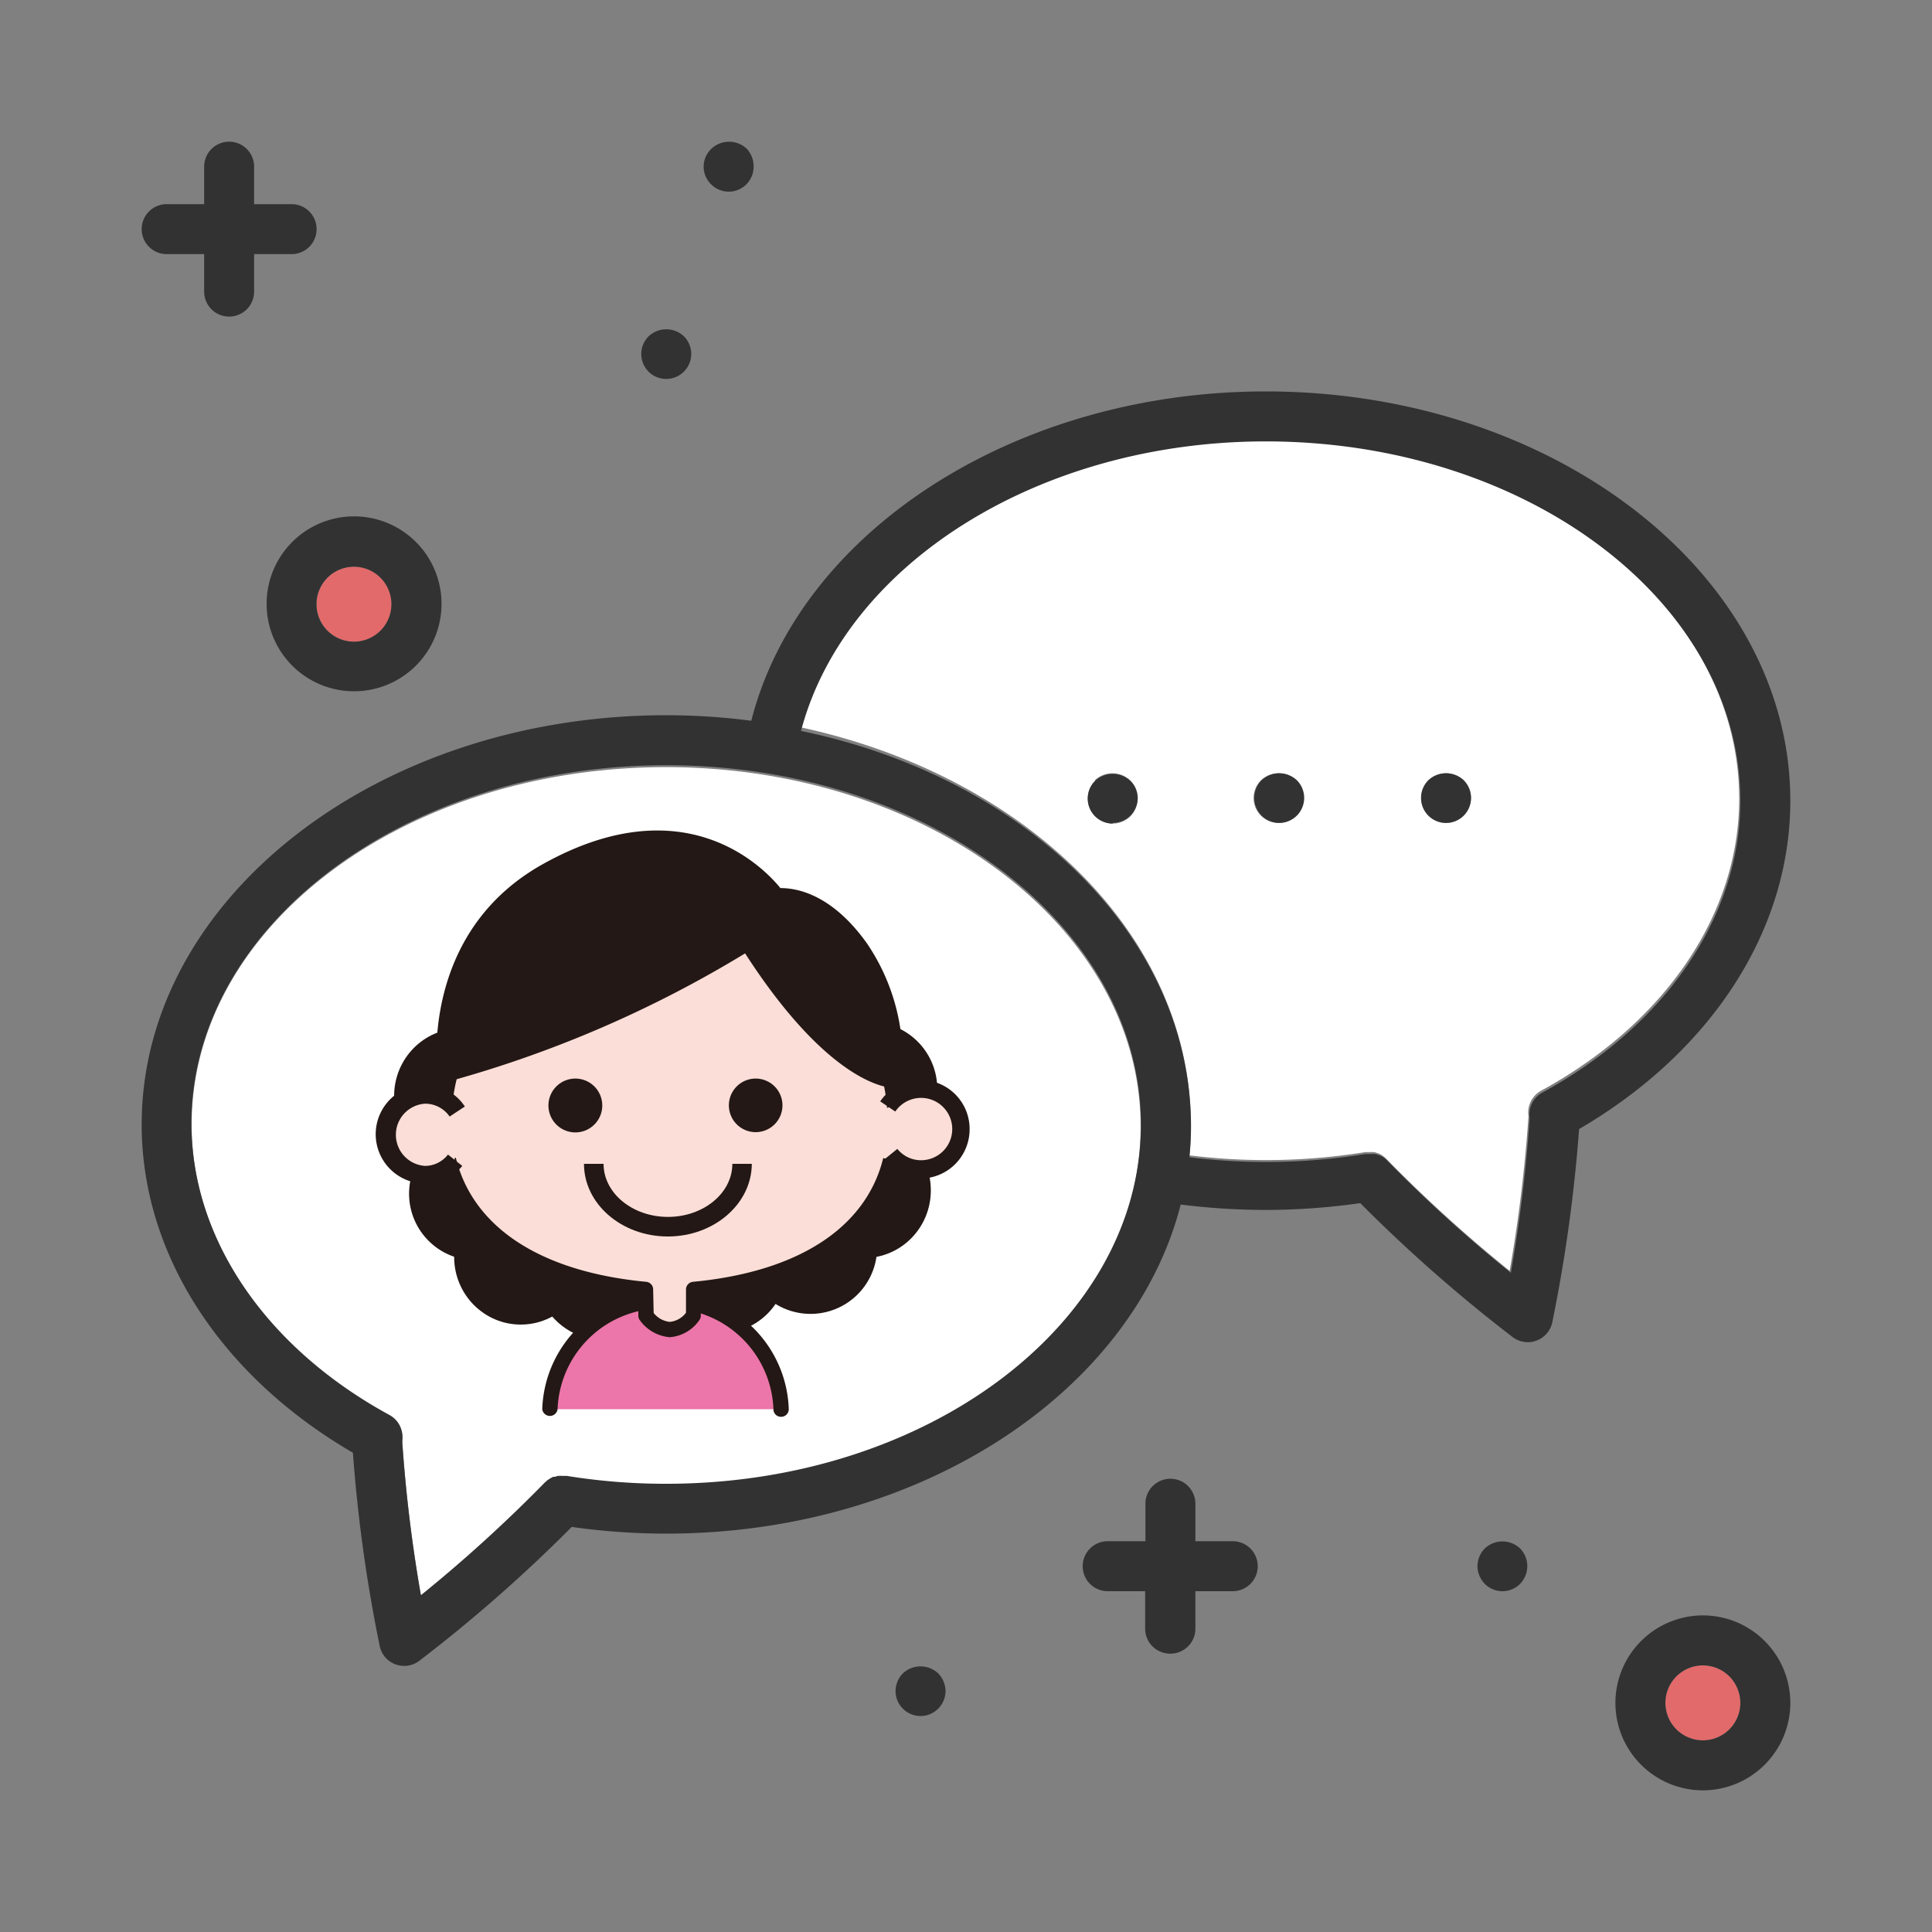 <svg id="圖層_1" data-name="圖層 1" xmlns="http://www.w3.org/2000/svg" viewBox="0 0 150 150"><rect x="0" y="0" width="150" height="150" fill="#808080" stroke="none"/><title>ms-08</title><circle cx="132.21" cy="132.21" r="2.91" transform="translate(-40.53 60.66) rotate(-22.5)" style="fill:#e26a6a"/><path d="M30.24,110a1.92,1.92,0,0,1,1,2,114.33,114.33,0,0,0,1.46,12,112.15,112.15,0,0,0,9.64-8.77.27.27,0,0,0,.08-.07,1.66,1.66,0,0,1,.21-.16l.13-.08.2-.11.14,0,.22-.07h.13a1,1,0,0,1,.24,0H44a48,48,0,0,0,7.71.61c20.32,0,36.85-12.51,36.85-27.89s-16.53-27.9-36.85-27.9S14.88,71.92,14.88,87.31C14.88,96.24,20.62,104.71,30.24,110Z" style="fill:#fff"/><path d="M92.45,87.31c0,.8,0,1.6-.12,2.39A48.38,48.38,0,0,0,106,89.45h.34a1.55,1.55,0,0,1,.31,0h.06l.31.1,0,0a1.46,1.46,0,0,1,.3.16l0,0a1.68,1.68,0,0,1,.29.24h0l0,0a109.63,109.63,0,0,0,9.6,8.72,114.15,114.15,0,0,0,1.46-12,1.94,1.94,0,0,1,1-2c9.62-5.25,15.36-13.72,15.36-22.65,0-15.38-16.53-27.9-36.85-27.9-17.55,0-32.64,9.48-36.1,22.33C79.58,60.2,92.45,72.6,92.45,87.31ZM110.9,60.58a2,2,0,0,1,2.74,0,1.94,1.94,0,1,1-2.74,0Zm-13,0a2,2,0,0,1,2.74,0,1.94,1.94,0,1,1-2.74,0ZM85,60.58a2,2,0,0,1,2.74,0A1.91,1.91,0,0,1,88.33,62a2,2,0,0,1-.56,1.37,1.94,1.94,0,0,1-2.75,0,1.93,1.93,0,0,1,0-2.74Z" style="fill:#fff"/><path d="M24.58,46.88A2.91,2.91,0,1,0,27.48,44,2.91,2.91,0,0,0,24.58,46.88Z" style="fill:#e26a6a"/><path d="M115.28,120.22a2,2,0,0,0-.57,1.38,2,2,0,0,0,.57,1.37,1.93,1.93,0,0,0,2.74,0,2,2,0,0,0,.56-1.37,2,2,0,0,0-.56-1.38A2,2,0,0,0,115.28,120.22Z" style="fill:#323232"/><path d="M90.87,128.39a1.94,1.94,0,0,0,1.94-1.94v-2.91h2.9a1.94,1.94,0,1,0,0-3.88h-2.9v-2.91a1.94,1.94,0,0,0-3.88,0v2.91H86a1.94,1.94,0,1,0,0,3.88h2.91v2.91A1.94,1.94,0,0,0,90.87,128.39Z" style="fill:#323232"/><path d="M70.1,129.92a2,2,0,0,0-.57,1.38,1.93,1.93,0,0,0,.57,1.36,1.93,1.93,0,0,0,2.74,0,1.93,1.93,0,0,0,.57-1.36,2,2,0,0,0-.57-1.38A2,2,0,0,0,70.1,129.92Z" style="fill:#323232"/><path d="M125.42,132.21a6.79,6.79,0,1,0,6.79-6.79A6.8,6.8,0,0,0,125.42,132.21Zm9.7,0a2.91,2.91,0,1,1-2.91-2.91A2.91,2.91,0,0,1,135.12,132.21Z" style="fill:#323232"/><path d="M27.4,112.79a117,117,0,0,0,2.08,15,1.93,1.93,0,0,0,1.22,1.43,2,2,0,0,0,.68.12,1.91,1.91,0,0,0,1.18-.4,116.6,116.6,0,0,0,11.83-10.39,52.62,52.62,0,0,0,7.34.52c19.73,0,36.22-11,39.94-25.55a53.52,53.52,0,0,0,6.6.42,52.63,52.63,0,0,0,7.34-.53,117.94,117.94,0,0,0,11.83,10.4,2,2,0,0,0,1.18.4,1.79,1.79,0,0,0,.68-.13,1.93,1.93,0,0,0,1.22-1.42,118.75,118.75,0,0,0,2.08-15c10.28-6,16.4-15.43,16.4-25.49,0-17.52-18.27-31.78-40.73-31.78-19.44,0-36.2,10.87-39.94,25.57a51.05,51.05,0,0,0-6.6-.43C29.27,55.53,11,69.79,11,87.31,11,97.36,17.12,106.81,27.4,112.79ZM98.27,34.27c20.32,0,36.85,12.52,36.85,27.9,0,8.93-5.74,17.4-15.36,22.65a1.94,1.94,0,0,0-1,2,114.15,114.15,0,0,1-1.46,12,109.63,109.63,0,0,1-9.6-8.72l0,0h0a1.68,1.68,0,0,0-.29-.24l0,0a1.46,1.46,0,0,0-.3-.16l0,0-.31-.1h-.06a1.55,1.55,0,0,0-.31,0H106a48.38,48.38,0,0,1-13.65.25c.07-.79.12-1.59.12-2.39,0-14.71-12.87-27.11-30.28-30.71C65.63,43.75,80.72,34.27,98.27,34.27ZM51.73,59.41c20.32,0,36.85,12.51,36.85,27.9S72.05,115.2,51.73,115.2a48,48,0,0,1-7.71-.61h-.35a1,1,0,0,0-.24,0H43.3l-.22.07-.14,0-.2.11-.13.08a1.66,1.66,0,0,0-.21.16.27.27,0,0,1-.08.07,112.15,112.15,0,0,1-9.64,8.77,114.33,114.33,0,0,1-1.46-12,1.92,1.92,0,0,0-1-2c-9.62-5.25-15.36-13.72-15.36-22.65C14.88,71.92,31.41,59.41,51.73,59.41Z" style="fill:#323232"/><path d="M12.94,19.73h2.91v2.91a1.94,1.94,0,1,0,3.88,0V19.73h2.91a1.94,1.94,0,0,0,0-3.88H19.73V12.94a1.94,1.94,0,0,0-3.88,0v2.91H12.94a1.94,1.94,0,1,0,0,3.88Z" style="fill:#323232"/><path d="M50.36,26.11a1.94,1.94,0,0,0,0,2.75,1.92,1.92,0,0,0,1.36.56,1.94,1.94,0,0,0,1.38-3.31A2,2,0,0,0,50.36,26.11Z" style="fill:#323232"/><path d="M55.21,11.57a1.91,1.91,0,0,0,0,2.74,1.93,1.93,0,0,0,1.36.57,1.93,1.93,0,0,0,1.94-1.94A2,2,0,0,0,58,11.57,2,2,0,0,0,55.21,11.57Z" style="fill:#323232"/><path d="M20.7,46.88a6.79,6.79,0,1,0,6.78-6.79A6.79,6.79,0,0,0,20.7,46.88Zm9.69,0A2.91,2.91,0,1,1,27.48,44,2.91,2.91,0,0,1,30.39,46.88Z" style="fill:#323232"/><path d="M99.32,63.89a1.94,1.94,0,0,0,1.37-3.31,2,2,0,0,0-2.74,0,1.94,1.94,0,0,0,1.37,3.31Z" style="fill:#323232"/><path d="M86.39,63.89a2,2,0,0,0,1.38-.57A2,2,0,0,0,88.33,62a1.91,1.91,0,0,0-.57-1.37,2,2,0,0,0-2.74,0,1.94,1.94,0,0,0,1.37,3.31Z" style="fill:#323232"/><path d="M112.27,63.89a1.94,1.94,0,0,0,1.37-3.31,2,2,0,0,0-2.74,0,1.94,1.94,0,0,0,1.37,3.31Z" style="fill:#323232"/><path d="M42.1,92.76a5.17,5.17,0,1,1-5.16-5.25A5.21,5.21,0,0,1,42.1,92.76Z" style="fill:#231815"/><ellipse cx="40.43" cy="97.59" rx="5.17" ry="5.25" style="fill:#231815"/><ellipse cx="46.77" cy="98.76" rx="5.17" ry="5.25" style="fill:#231815"/><path d="M61.1,98.42a5.17,5.17,0,1,1-5.16-5.25A5.21,5.21,0,0,1,61.1,98.42Z" style="fill:#231815"/><path d="M68.1,96.92a5.17,5.17,0,1,1-5.16-5.25A5.21,5.21,0,0,1,68.1,96.92Z" style="fill:#231815"/><ellipse cx="67.1" cy="92.42" rx="5.17" ry="5.25" style="fill:#231815"/><path d="M72.77,84.59a5.17,5.17,0,1,1-5.17-5.25A5.21,5.21,0,0,1,72.77,84.59Z" style="fill:#231815"/><ellipse cx="35.77" cy="85.09" rx="5.17" ry="5.25" style="fill:#231815"/><path d="M60.64,109.41h-18a8.71,8.71,0,0,1,9-8.41A8.7,8.7,0,0,1,60.64,109.41Z" style="fill:#ec75a9"/><path d="M60.64,110a.58.58,0,0,1-.59-.59,8.13,8.13,0,0,0-8.38-7.82,8.13,8.13,0,0,0-8.38,7.82.6.6,0,0,1-1.19,0,9.31,9.31,0,0,1,9.57-9,9.31,9.31,0,0,1,9.57,9A.59.59,0,0,1,60.64,110Z" style="fill:#231815"/><path d="M69.47,87.05c0-8.71-7.84-15.76-17.5-15.76s-17.5,7-17.5,15.76c0,8.14,6.85,12.23,15.65,13.06v2a2.16,2.16,0,0,0,3.7,0v-2C62.61,99.28,69.47,95.19,69.47,87.05Z" style="fill:#fbded7"/><path d="M52,103.82h0a3.18,3.18,0,0,1-2.33-1.33.6.6,0,0,1-.11-.34v-1.5c-10-1.1-15.65-6-15.65-13.6,0-9,8.12-16.36,18.1-16.36S70.06,78,70.06,87.05c0,7.57-5.69,12.5-15.65,13.6v1.5a.59.59,0,0,1-.14.38A3.06,3.06,0,0,1,52,103.82Zm-1.25-1.88a1.84,1.84,0,0,0,1.25.69h0a1.79,1.79,0,0,0,1.26-.71v-1.81a.6.6,0,0,1,.54-.59c9.61-.91,15.11-5.46,15.11-12.47,0-8.36-7.58-15.17-16.9-15.17S35.06,78.69,35.06,87.05c0,7,5.51,11.56,15.11,12.47a.59.59,0,0,1,.54.59Z" style="fill:#231815"/><path d="M58.07,73A86.88,86.88,0,0,1,34.66,83.27s-1.47-10.36,7.82-15.55c12-6.71,17.79,2,17.79,2s3.13-.7,6.45,4a15.32,15.32,0,0,1,2.56,10.1S64.79,83.74,58.07,73Z" style="fill:#fbded7"/><path d="M69.89,84.45h-.61c-.2,0-4.78-.12-11.43-10.43a90.3,90.3,0,0,1-23,9.94l-.78.21-.11-.8c0-.1-1.43-10.9,8.17-16.27,11-6.15,17.15.24,18.46,1.85,1.09,0,3.88.32,6.71,4.28A16,16,0,0,1,70,83.84ZM58.28,72.05l.39.62c4.89,7.78,8.54,9.72,10,10.21a14.59,14.59,0,0,0-2.48-8.82c-3-4.16-5.62-3.69-5.74-3.67l-.46.09-.27-.39c-.23-.33-5.59-8-16.85-1.75-7.29,4.07-7.63,11.55-7.53,14a87.2,87.2,0,0,0,22.37-9.9Z" style="fill:#231815"/><path d="M69.28,84.34c-.19,0-4.74-.12-11.39-10.47a90.45,90.45,0,0,1-23.07,10,.62.62,0,0,1-.48-.08.58.58,0,0,1-.27-.41c0-.11-1.42-10.83,8.12-16.16a18.36,18.36,0,0,1,8.89-2.62,12,12,0,0,1,9.46,4.49h.19c1,0,3.74.41,6.48,4.24a15.84,15.84,0,0,1,2.66,10.53A.59.59,0,0,1,69.28,84.34Z" style="fill:#231815"/><path d="M60.75,85.82a2.08,2.08,0,1,1-2.08-2.08A2.08,2.08,0,0,1,60.75,85.82Z" style="fill:#231815"/><path d="M46.76,85.82a2.09,2.09,0,1,1-2.09-2.08A2.09,2.09,0,0,1,46.76,85.82Z" style="fill:#231815"/><path d="M31.38,86.24a2.81,2.81,0,0,0,1.15,3.83c1,.45,3-.23,3-.23v-3.6S32.41,84.7,31.38,86.24Z" style="fill:#fbded7"/><path d="M72.52,86.24c-1-1.54-4.17,0-4.17,0v3.6s2.06.68,3,.23A2.8,2.8,0,0,0,72.52,86.24Z" style="fill:#fbded7"/><path d="M35.3,90A3,3,0,0,1,33,91.18a3.12,3.12,0,0,1,0-6.24,3,3,0,0,1,2.5,1.36" style="fill:#fbded7"/><path d="M33,91.89a3.83,3.83,0,0,1,0-7.66,3.71,3.71,0,0,1,3.09,1.68l-1.18.78a2.31,2.31,0,0,0-1.91-1,2.42,2.42,0,0,0,0,4.83,2.26,2.26,0,0,0,1.78-.88l1.11.88A3.66,3.66,0,0,1,33,91.89Z" style="fill:#231815"/><path d="M69.12,89.64a3.07,3.07,0,0,0,2.39,1.15,3.13,3.13,0,0,0,0-6.25A3.05,3.05,0,0,0,69,85.91" style="fill:#fbded7"/><path d="M71.51,91.5a3.79,3.79,0,0,1-2.94-1.41l1.1-.89a2.35,2.35,0,0,0,1.84.88,2.42,2.42,0,1,0-2-3.78l-1.17-.79a3.8,3.8,0,0,1,6.94,2.16A3.82,3.82,0,0,1,71.51,91.5Z" style="fill:#231815"/><path d="M51.85,96c-3.59,0-6.51-2.53-6.51-5.64h1.52c0,2.27,2.24,4.12,5,4.12s5-1.85,5-4.12h1.51C58.36,93.47,55.44,96,51.85,96Z" style="fill:#231815"/></svg>
